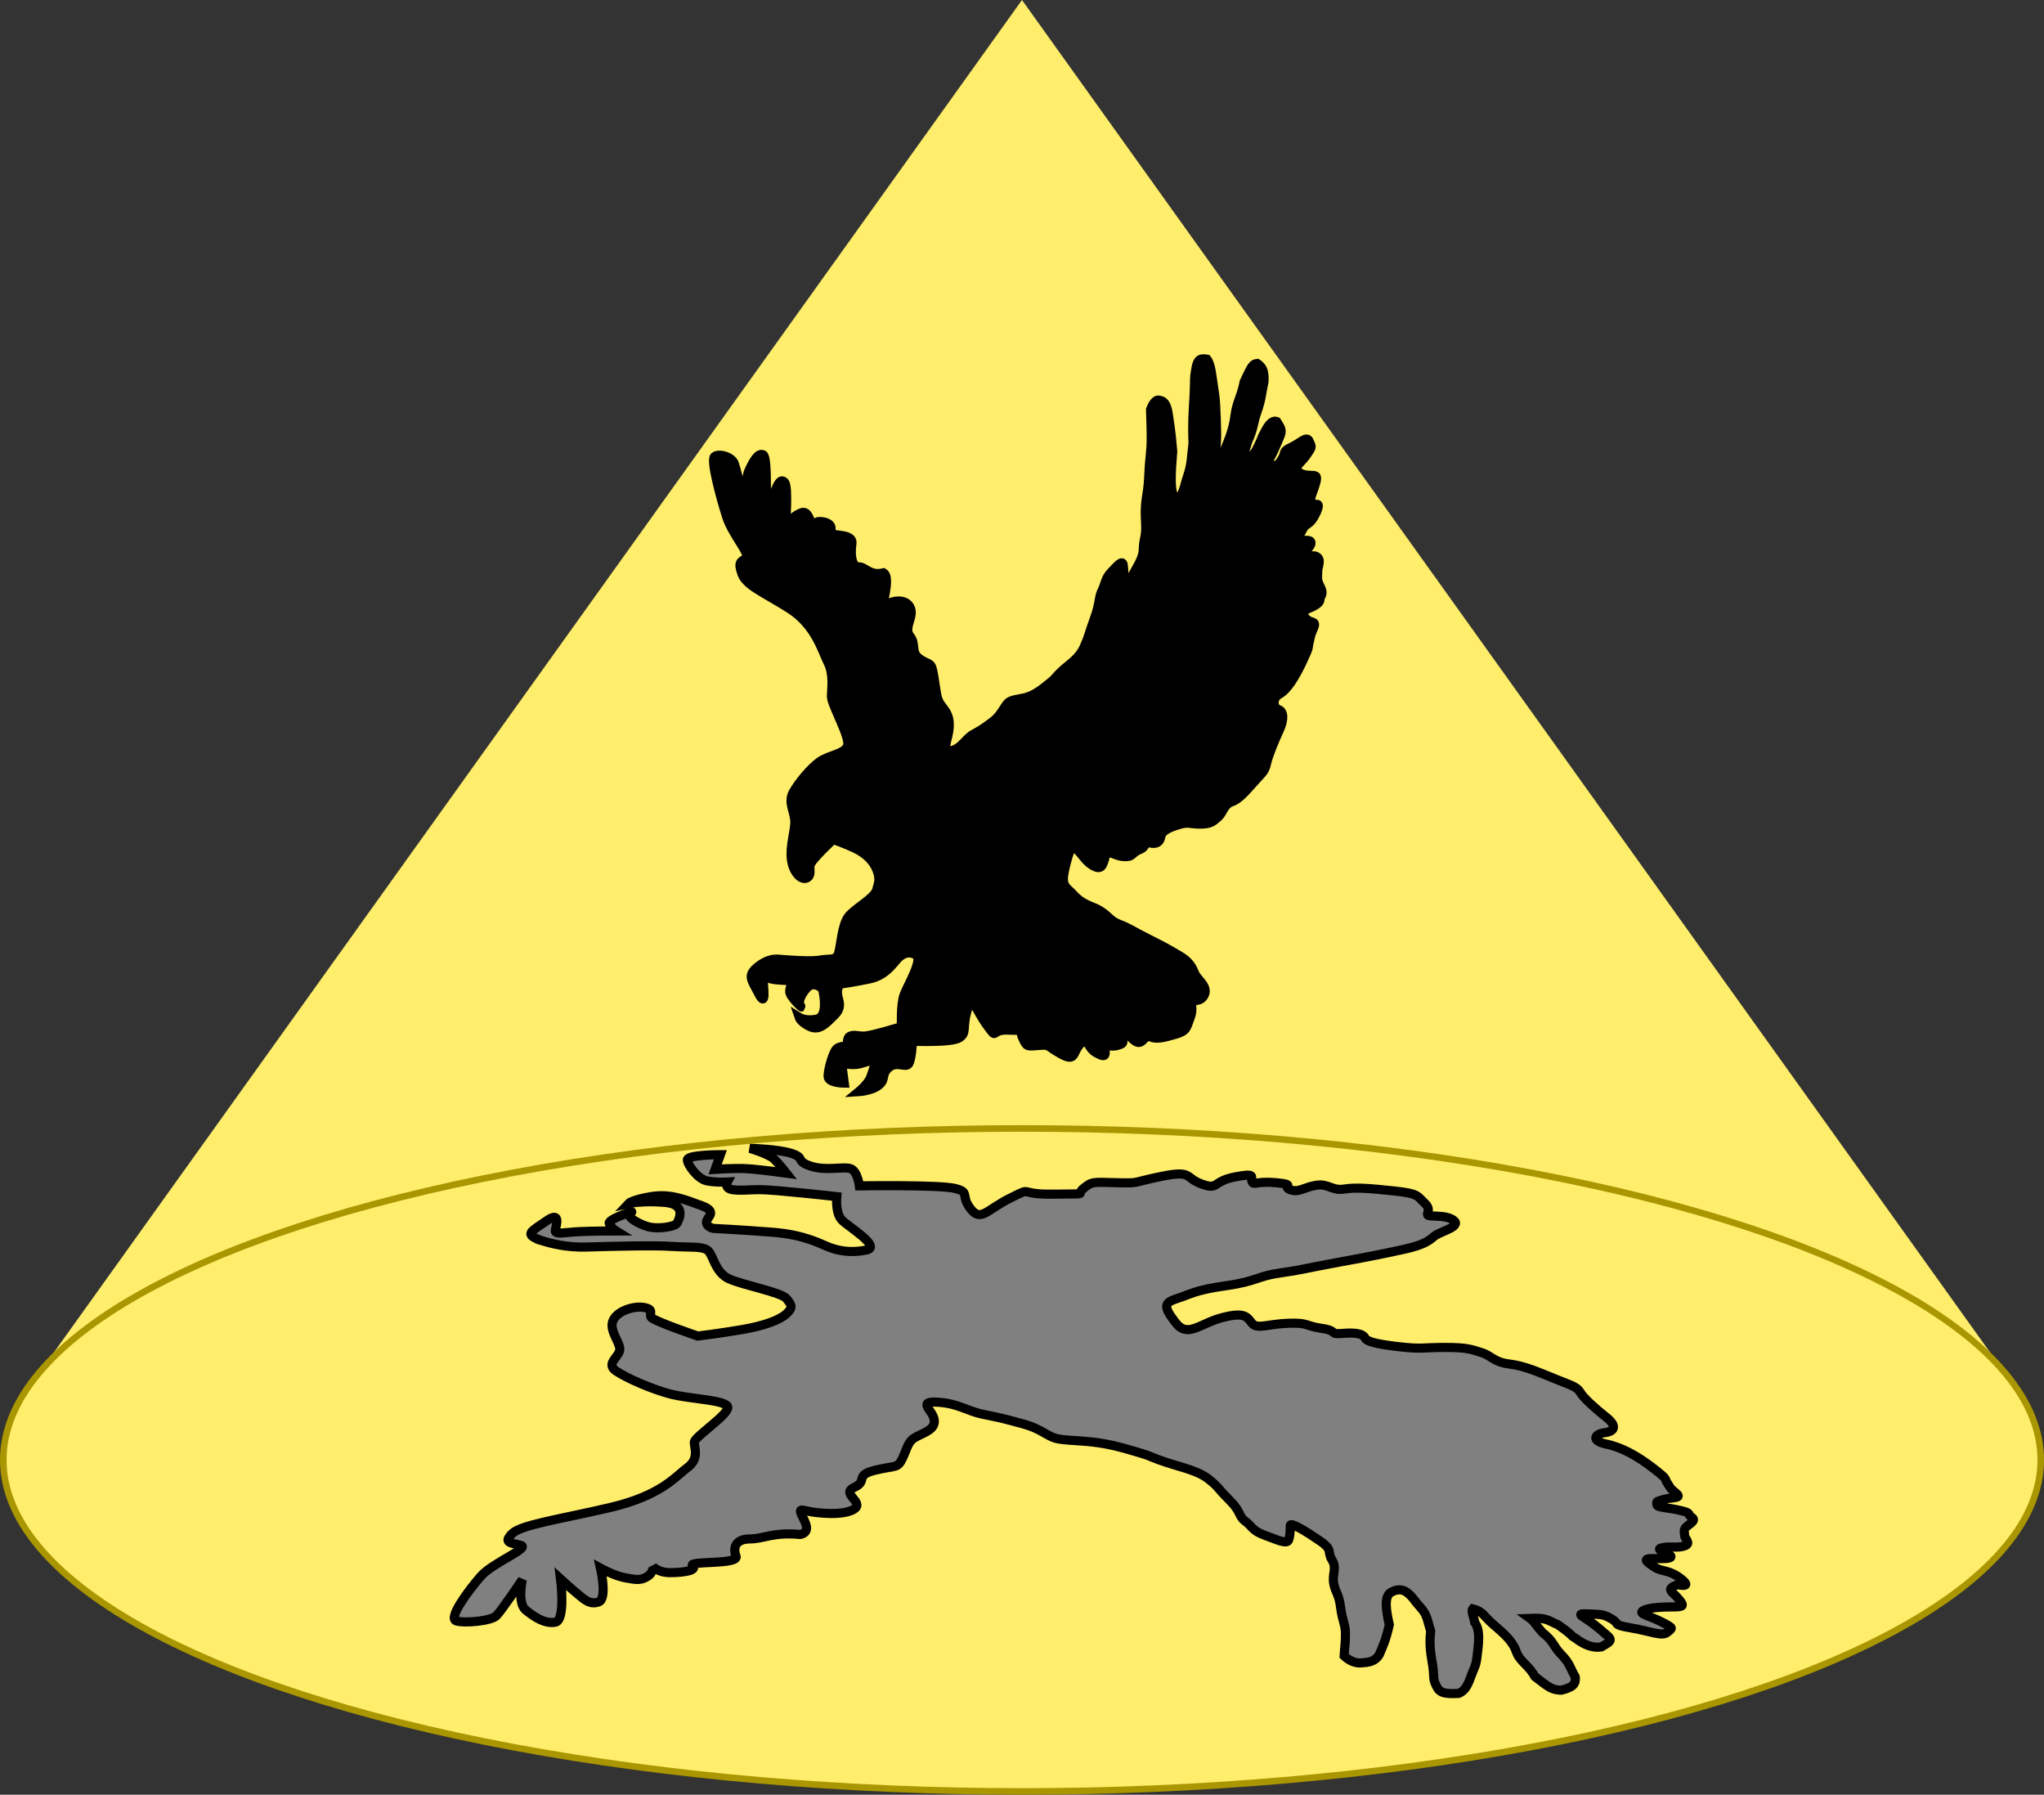 <?xml version="1.0" encoding="UTF-8" standalone="no"?>
<!-- Created with Inkscape (http://www.inkscape.org/) -->

<svg
   xmlns:dc="http://purl.org/dc/elements/1.1/"
   xmlns:cc="http://creativecommons.org/ns#"
   xmlns:rdf="http://www.w3.org/1999/02/22-rdf-syntax-ns#"
   xmlns:svg="http://www.w3.org/2000/svg"
   xmlns="http://www.w3.org/2000/svg"
   xmlns:sodipodi="http://sodipodi.sourceforge.net/DTD/sodipodi-0.dtd"
   xmlns:inkscape="http://www.inkscape.org/namespaces/inkscape"
   width="79.251mm"
   height="69.572mm"
   viewBox="0 0 79.251 69.572"
   version="1.1"
   id="svg8"
   inkscape:version="0.92.2 (unknown)"
   sodipodi:docname="logo.svg">
  <rect x="0" y="0" width="79.251" height="69.572" fill="#333333" stroke="none"/>
  <defs
     id="defs2">
    <linearGradient
       id="linearGradient11775">
      <stop
         style="stop-color:#000;stop-opacity:1;"
         offset="0"
         id="stop11776" />
      <stop
         style="stop-color:#fff;stop-opacity:1;"
         offset="1"
         id="stop11777" />
    </linearGradient>
    <marker
       style="overflow:visible"
       refY="0"
       refX="0"
       orient="auto"
       inkscape:stockid="Club"
       id="Club">
      <path
         transform="scale(0.6)"
         style="fill-rule:evenodd;stroke:#000000;stroke-width:0.746pt;marker-start:none"
         id="path1015"
         d="m -1.597,-7.098 c -1.889,0 -3.426,1.537 -3.426,3.426 0,0.657 0.238,1.227 0.559,1.748 -0.039,0.032 -0.08,0.058 -0.117,0.093 -0.622,-0.855 -1.589,-1.445 -2.727,-1.445 -1.889,-1e-7 -3.426,1.537 -3.426,3.426 0,1.889 1.537,3.426 3.426,3.426 0.993,0 1.869,-0.442 2.494,-1.119 -0.125,0.355 -0.21,0.721 -0.21,1.119 0,1.889 1.537,3.426 3.426,3.426 1.889,0 3.426,-1.537 3.426,-3.426 0,-0.793 -0.316,-1.494 -0.769,-2.074 C 2.415,1.766 3.772,2.297 4.766,3.834 4.028,3.096 3.554,1.753 3.554,-0.059 l -0.629,-0.047 0.583,-0.023 c 0,-1.812 0.451,-3.154 1.189,-3.893 -0.959,1.482 -2.257,2.026 -3.566,2.308 0.404,-0.562 0.699,-1.213 0.699,-1.958 0,-1.889 -1.537,-3.426 -3.426,-3.426 z"
         inkscape:connector-curvature="0" />
    </marker>
    <marker
       style="overflow:visible"
       refY="0"
       refX="0"
       orient="auto"
       inkscape:stockid="SemiCircleIn"
       id="SemiCircleIn">
      <path
         transform="scale(0.6)"
         style="fill-rule:evenodd;stroke:#000000;stroke-width:1pt;marker-start:none;marker-end:none"
         sodipodi:nodetypes="cccc"
         id="path941"
         d="m -0.375,-0.046 c 0,2.76 2.24,5 5,5 v -10 c -2.76,0 -5,2.24 -5,5 z"
         inkscape:connector-curvature="0" />
    </marker>
    <marker
       style="overflow:visible"
       refY="0"
       refX="0"
       orient="auto"
       inkscape:stockid="Dot_s"
       id="Dot_s">
      <path
         transform="matrix(0.2,0,0,0.2,1.425,0.2)"
         style="fill-rule:evenodd;stroke:#000000;stroke-width:1pt;marker-start:none;marker-end:none"
         id="path933"
         d="m -2.5,-1 c 0,2.76 -2.24,5 -5,5 -2.76,0 -5,-2.24 -5,-5 0,-2.76 2.24,-5 5,-5 2.76,0 5,2.24 5,5 z"
         inkscape:connector-curvature="0" />
    </marker>
  </defs>
  <sodipodi:namedview
     id="base"
     pagecolor="#ffffff"
     bordercolor="#666666"
     borderopacity="1.0"
     inkscape:pageopacity="0.0"
     inkscape:pageshadow="2"
     inkscape:zoom="0.35"
     inkscape:cx="-1113.9664"
     inkscape:cy="-52.66896"
     inkscape:document-units="mm"
     inkscape:current-layer="layer1"
     showgrid="false"
     inkscape:window-width="1855"
     inkscape:window-height="1056"
     inkscape:window-x="65"
     inkscape:window-y="24"
     inkscape:window-maximized="1"
     inkscape:snap-nodes="true"
     inkscape:snap-global="false"
     inkscape:snap-object-midpoints="false"
     inkscape:snap-bbox="true"
     inkscape:snap-grids="true"
     inkscape:snap-to-guides="true"
     inkscape:snap-smooth-nodes="true"
     showguides="true"
     inkscape:guide-bbox="true"
     inkscape:snap-others="false"
     fit-margin-top="0"
     fit-margin-left="0"
     fit-margin-right="0"
     fit-margin-bottom="0">
    <sodipodi:guide
       position="39.626,0.127"
       orientation="1,0"
       id="guide861"
       inkscape:locked="false" />
  </sodipodi:namedview>
  <g
     inkscape:label="Layer 1"
     inkscape:groupmode="layer"
     id="layer1"
     transform="translate(-47.498,-177.662)">
    <path
       style="fill:#ffed6c;fill-opacity:1;fill-rule:evenodd;stroke:none;stroke-width:0.265;stroke-linecap:butt;stroke-linejoin:miter;stroke-miterlimit:4;stroke-dasharray:none;stroke-opacity:1"
       d="m 48.426,231.71 38.697,-54.048 38.697,54.048 z"
       id="path863"
       inkscape:connector-curvature="0" />
    <ellipse
       style="opacity:1;fill:#ffed6c;fill-opacity:1;fill-rule:nonzero;stroke:#aa9600;stroke-width:0.254;stroke-linecap:round;stroke-linejoin:round;stroke-miterlimit:4;stroke-dasharray:none;stroke-dashoffset:0;stroke-opacity:1"
       id="path859"
       cx="87.124"
       cy="234.256"
       rx="39.499"
       ry="12.851" />
    <path
       inkscape:connector-curvature="0"
       d="m 68.423,225.732 c 0.404,0.123 1.01,0.296 1.819,0.271 0.808,-0.025 2.627,-0.074 3.301,-0.025 0.674,0.049 1.213,-0.025 1.415,0.173 0.202,0.197 0.269,0.838 0.808,1.085 0.539,0.246 2.021,0.518 2.223,0.764 0.202,0.246 0.269,0.345 0,0.592 -0.269,0.246 -0.876,0.468 -1.751,0.616 -0.876,0.148 -1.684,0.246 -1.684,0.246 0,0 -1.751,-0.592 -1.819,-0.739 -0.067,-0.148 0.135,-0.296 -0.269,-0.37 -0.404,-0.074 -1.078,0.148 -1.213,0.542 -0.135,0.394 0.337,0.863 0.269,1.134 -0.067,0.271 -0.539,0.518 -0.135,0.789 0.404,0.271 1.347,0.69 2.088,0.887 0.741,0.197 2.021,0.222 2.223,0.468 0.202,0.246 -1.28,1.183 -1.28,1.405 0,0.222 0.202,0.641 -0.269,0.986 -0.472,0.345 -1.01,1.085 -3.031,1.553 -2.021,0.468 -3.436,0.666 -3.772,1.011 -0.337,0.345 -0.067,0.345 0.337,0.444 0.404,0.099 -1.078,0.666 -1.549,1.208 -0.472,0.542 -1.28,1.627 -0.943,1.725 0.337,0.099 1.347,0 1.549,-0.197 0.202,-0.197 1.01,-1.405 1.01,-1.405 0,0 -0.202,0.912 0.135,1.183 0.337,0.271 0.741,0.542 1.145,0.468 0.404,-0.074 0.202,-1.676 0.202,-1.676 0,0 0.404,0.37 0.674,0.592 0.269,0.222 0.472,0.419 0.808,0.296 0.337,-0.123 0.067,-1.306 0.067,-1.306 0,0 0.539,0.296 0.943,0.37 0.404,0.074 0.606,0.123 0.876,-0.049 0.269,-0.173 0.202,-0.394 0.202,-0.394 0,0 0.202,0.246 0.674,0.246 0.472,0 1.078,-0.074 0.876,-0.271 -0.202,-0.197 1.819,-0.025 1.684,-0.37 -0.135,-0.345 0,-0.666 0.539,-0.666 0.539,0 0.876,-0.271 1.954,-0.173 0.674,-0.148 -0.337,-1.06 0.135,-0.937 0.472,0.123 1.549,0.222 1.954,-0.049 0.404,-0.271 -0.539,-0.592 0,-0.838 0.539,-0.246 0,-0.468 0.808,-0.666 0.808,-0.197 0.876,-0.049 1.078,-0.493 0.202,-0.444 0.202,-0.641 0.539,-0.813 0.337,-0.173 0.741,-0.296 0.674,-0.666 -0.067,-0.37 -0.674,-0.715 0.135,-0.666 0.808,0.049 1.145,0.345 1.751,0.468 0.606,0.123 0.741,0.148 1.549,0.37 0.808,0.222 0.943,0.518 1.415,0.592 0.472,0.074 0.876,0.049 1.549,0.148 0.674,0.099 1.347,0.32 1.684,0.419 0.337,0.099 0.337,0.148 0.943,0.345 0.606,0.197 1.213,0.32 1.617,0.641 0.404,0.32 0.337,0.345 0.808,0.813 0.472,0.468 0.337,0.616 0.606,0.813 0.269,0.197 0.269,0.37 0.741,0.542 0.472,0.173 0.876,0.37 0.943,0.197 0.067,-0.173 0.067,-0.419 0.067,-0.567 0,-0.148 0.606,0.222 1.145,0.592 0.539,0.37 0.269,0.419 0.472,0.739 0.202,0.32 0,0.542 0.067,0.912 0.067,0.37 0.202,0.394 0.269,0.937 0.067,0.542 0.187,0.633 0.187,1.028 0,0.394 -0.039,0.554 -0.052,0.846 0.234,0.224 0.496,0.292 0.674,0.271 0.219,-0.021 0.513,-0.023 0.689,-0.32 0.135,-0.32 0.256,-0.559 0.389,-1.159 -0.135,-0.592 -0.202,-1.109 0.067,-1.257 0.269,-0.148 0.472,-0.123 0.674,0.049 0.202,0.173 0.202,0.246 0.472,0.542 0.269,0.296 0.252,0.49 0.391,0.902 -0.067,0.616 0.013,0.897 0.081,1.365 0.067,0.468 -0.007,0.482 0.135,0.764 0.122,0.267 0.292,0.331 0.876,0.296 0.337,-0.148 0.404,-0.518 0.539,-0.838 0.135,-0.32 0.135,-0.296 0.202,-0.887 0.067,-0.592 0.009,-0.828 -0.125,-1.025 -0.032,-0.22 -0.152,-0.438 -0.077,-0.528 0.404,0.099 0.404,0.271 0.808,0.616 0.404,0.345 0.741,0.641 0.876,1.035 0.135,0.394 0.494,0.539 0.724,0.973 0.539,0.419 0.657,0.52 1.027,0.531 0.391,-0.103 0.576,-0.195 0.539,-0.518 -0.202,-0.345 -0.202,-0.518 -0.539,-0.863 -0.337,-0.345 -0.269,-0.493 -0.741,-0.863 -0.286,-0.325 -0.322,-0.435 -0.472,-0.542 0.674,-0.025 0.664,0.073 1.078,0.246 0.681,0.475 0.423,0.375 0.674,0.518 0.374,0.286 0.694,0.392 1.01,0.345 0.337,-0.197 0.472,-0.246 0.202,-0.468 -0.269,-0.222 -0.067,-0.074 -0.472,-0.394 -0.404,-0.32 -0.808,-0.444 -0.269,-0.419 0.539,0.025 0.606,0 0.943,0.197 0.337,0.197 0,0.222 0.741,0.345 0.741,0.123 1.213,0.345 1.415,0.173 0.202,-0.173 0.269,-0.148 -0.202,-0.394 -0.472,-0.246 -0.943,-0.32 -0.741,-0.444 0.202,-0.123 0.741,-0.148 1.145,-0.148 0.404,0 0.472,-0.025 0.269,-0.271 -0.202,-0.246 -0.269,-0.246 -0.337,-0.37 -0.067,-0.123 0.269,-0.222 0.269,-0.222 0,0 0.606,0.148 0.135,-0.222 -0.472,-0.37 -0.741,-0.271 -1.01,-0.444 -0.269,-0.173 -0.539,-0.345 -0.135,-0.345 0.404,0 0.808,0.025 0.741,-0.099 -0.067,-0.123 -0.674,-0.246 -0.337,-0.32 0.337,-0.074 0.606,0.025 0.876,-0.074 0.269,-0.099 0,-0.271 0,-0.394 0,-0.123 -0.067,-0.222 0.067,-0.345 0.135,-0.123 0.404,-0.246 0.202,-0.37 -0.202,-0.123 0.067,-0.148 -0.472,-0.271 -0.539,-0.123 -0.876,-0.099 -0.876,-0.222 0,-0.123 -0.067,-0.099 0.269,-0.197 0.337,-0.099 0.741,-0.025 0.472,-0.246 -0.269,-0.222 -0.202,-0.197 -0.337,-0.394 -0.135,-0.197 0.067,-0.099 -0.539,-0.567 -0.606,-0.468 -1.213,-0.813 -1.819,-0.937 -0.606,-0.123 -0.472,-0.394 -0.067,-0.444 0.404,-0.049 0.472,-0.271 0.067,-0.592 -0.404,-0.32 -0.876,-0.739 -1.01,-0.961 -0.135,-0.222 -0.269,-0.246 -0.943,-0.518 -0.674,-0.271 -1.213,-0.518 -1.819,-0.592 -0.606,-0.074 -0.674,-0.32 -1.078,-0.444 -0.404,-0.123 -0.539,-0.197 -1.415,-0.197 -0.876,0 -0.876,0.074 -1.751,-0.025 -0.876,-0.099 -1.28,-0.197 -1.347,-0.345 -0.067,-0.148 -0.337,-0.222 -0.876,-0.173 -0.539,0.049 -0.135,-0.099 -0.808,-0.197 -0.674,-0.099 -0.472,-0.222 -1.28,-0.197 -0.808,0.025 -1.213,0.246 -1.415,0 -0.202,-0.246 -0.269,-0.444 -1.145,-0.222 -0.876,0.222 -1.347,0.813 -1.819,0.197 -0.472,-0.616 -0.472,-0.764 0.067,-0.937 0.539,-0.173 0.674,-0.32 1.886,-0.493 1.213,-0.173 1.213,-0.37 2.088,-0.493 0.876,-0.123 0.943,-0.173 2.29,-0.419 1.347,-0.246 1.684,-0.32 2.492,-0.493 0.808,-0.173 1.01,-0.345 1.213,-0.518 0.202,-0.173 1.078,-0.37 0.741,-0.616 -0.337,-0.246 -1.01,-0.099 -1.01,-0.222 0,-0.123 0.135,-0.222 -0.135,-0.468 -0.269,-0.246 -0.202,-0.345 -1.145,-0.444 -0.943,-0.099 -1.482,-0.148 -1.954,-0.074 -0.472,0.074 -0.606,-0.222 -1.078,-0.148 -0.472,0.074 -0.674,0.296 -1.01,0.173 -0.337,-0.123 0.269,-0.197 -0.539,-0.271 -0.808,-0.074 -0.876,0.123 -0.943,-0.049 -0.067,-0.173 0.202,-0.345 -0.674,-0.173 -0.876,0.173 -0.606,0.518 -1.28,0.271 -0.674,-0.246 -0.337,-0.542 -1.549,-0.296 -1.213,0.246 -0.808,0.271 -1.751,0.246 -0.943,-0.025 -0.943,-0.049 -1.28,0.222 -0.337,0.271 0.337,0.197 -1.145,0.222 -1.482,0.025 -0.741,-0.32 -1.684,0.148 -0.943,0.468 -1.145,0.937 -1.549,0.419 -0.404,-0.518 0,-0.641 -0.606,-0.789 -0.606,-0.148 -3.705,-0.099 -3.705,-0.099 0,0 -0.067,-0.567 -0.337,-0.666 -0.269,-0.099 -0.943,0.099 -1.549,-0.099 -0.606,-0.197 -0.202,-0.32 -0.741,-0.493 -0.539,-0.173 -1.617,-0.197 -1.617,-0.197 0,0 0.741,0.222 0.943,0.419 0.202,0.197 0.472,0.542 0.472,0.542 0,0 -1.078,-0.148 -1.549,-0.173 -0.472,-0.025 -1.213,0.025 -1.213,0.025 l 0.202,-0.567 c 0,0 -1.28,0 -1.28,0.197 0,0.197 0.404,0.739 0.741,0.813 0.337,0.074 0.808,0.049 0.808,0.049 0,0 -0.135,0.246 0.202,0.296 0.337,0.049 0.539,0 1.078,0 0.539,0 2.964,0.271 2.964,0.271 0,0 -0.067,0.641 0.202,0.912 0.269,0.271 1.549,1.035 0.943,1.159 -0.606,0.123 -1.078,0.025 -1.415,-0.099 -0.337,-0.123 -0.943,-0.493 -2.223,-0.592 -1.28,-0.099 -2.29,-0.148 -2.29,-0.148 0,0 -0.269,-0.049 -0.269,-0.246 0,-0.197 0.472,-0.394 -0.202,-0.641 -0.674,-0.246 -1.213,-0.468 -1.954,-0.345 -0.741,0.123 -0.876,0.271 -0.876,0.271 0,0 0.539,-0.123 1.415,-0.049 0.876,0.074 0.539,0.69 0.472,0.813 -0.067,0.123 -0.741,0.246 -1.145,0.123 -0.404,-0.123 -0.943,-0.444 -0.606,-0.567 0.337,-0.123 -0.943,0.271 -0.876,0.444 0.067,0.173 0.269,0.296 0.269,0.296 0,0 -0.876,0 -1.415,0.025 -0.539,0.025 -0.943,0.123 -0.943,-0.025 0,-0.148 0.269,-0.813 -0.337,-0.394 -0.606,0.419 -0.876,0.518 -0.269,0.739 z"
       id="path857"
       sodipodi:nodetypes="cccccccccccccccccccccccccccccccccccccccccccccccccccccccccccccccccccccccccccccccccccccccccccccccccccccccccccccccccccccccccccccccccccccccccccccccccccccccccccccccccccccccccccccccccccccccccccccccc"
       style="fill:#808080;fill-opacity:1;fill-rule:evenodd;stroke:#000000;stroke-width:0.265pt;stroke-linecap:butt;stroke-linejoin:miter;stroke-opacity:1" />
    <path
       style="fill:#000000;fill-opacity:1;fill-rule:evenodd;stroke:#000000;stroke-width:0.265pt;stroke-linecap:butt;stroke-linejoin:miter;stroke-opacity:1"
       sodipodi:nodetypes="cccccccccccccccccccccccccccccccccccccccccccccccccccccccccccccccccccccccccccccccccccccccccccccccccccccccccccccccccccccccccccccccccccccccccccccccccccccccccccccccccccccccccccccccccccccccccccccccc"
       id="path10416"
       d="m 76.791,215.209 c 0.198,-0.166 0.496,-0.398 0.893,-0.364 0.397,0.033 1.29,0.099 1.621,0.033 0.331,-0.066 0.595,0.033 0.695,-0.232 0.099,-0.265 0.132,-1.127 0.397,-1.458 0.265,-0.331 0.992,-0.696 1.091,-1.027 0.099,-0.331 0.132,-0.464 0,-0.795 -0.132,-0.331 -0.43,-0.63 -0.86,-0.828 -0.43,-0.199 -0.827,-0.331 -0.827,-0.331 0,0 -0.86,0.795 -0.893,0.994 -0.033,0.199 0.066,0.398 -0.132,0.497 -0.198,0.099 -0.529,-0.199 -0.595,-0.729 -0.066,-0.53 0.165,-1.16 0.132,-1.524 -0.033,-0.365 -0.265,-0.696 -0.066,-1.06 0.198,-0.364 0.661,-0.928 1.025,-1.193 0.364,-0.265 0.992,-0.298 1.091,-0.63 0.099,-0.331 -0.628,-1.591 -0.628,-1.889 0,-0.298 0.099,-0.862 -0.132,-1.325 -0.232,-0.464 -0.496,-1.458 -1.488,-2.088 -0.992,-0.63 -1.687,-0.895 -1.852,-1.359 -0.165,-0.464 -0.033,-0.464 0.165,-0.596 0.198,-0.133 -0.529,-0.895 -0.761,-1.624 -0.232,-0.729 -0.628,-2.187 -0.463,-2.32 0.165,-0.133 0.661,0 0.761,0.265 0.099,0.265 0.496,1.889 0.496,1.889 0,0 -0.099,-1.226 0.066,-1.591 0.165,-0.364 0.364,-0.729 0.562,-0.63 0.198,0.099 0.099,2.253 0.099,2.253 0,0 0.198,-0.497 0.331,-0.795 0.132,-0.298 0.232,-0.563 0.397,-0.398 0.165,0.166 0.033,1.756 0.033,1.756 0,0 0.265,-0.398 0.463,-0.497 0.198,-0.099 0.298,-0.166 0.43,0.066 0.132,0.232 0.099,0.53 0.099,0.53 0,0 0.099,-0.331 0.331,-0.331 0.232,0 0.529,0.099 0.43,0.365 -0.099,0.265 0.893,0.033 0.827,0.497 -0.066,0.464 0,0.895 0.265,0.895 0.265,0 0.43,0.364 0.959,0.232 0.331,0.199 -0.165,1.425 0.066,1.259 0.232,-0.166 0.761,-0.298 0.959,0.066 0.198,0.364 -0.265,0.795 0,1.127 0.265,0.331 0,0.63 0.397,0.895 0.397,0.265 0.43,0.066 0.529,0.663 0.099,0.596 0.099,0.862 0.265,1.094 0.165,0.232 0.364,0.398 0.331,0.895 -0.033,0.497 -0.331,0.961 0.066,0.895 0.397,-0.066 0.562,-0.464 0.86,-0.63 0.298,-0.166 0.364,-0.199 0.761,-0.497 0.397,-0.298 0.463,-0.696 0.695,-0.795 0.232,-0.099 0.43,-0.066 0.761,-0.199 0.331,-0.133 0.661,-0.431 0.827,-0.563 0.165,-0.133 0.165,-0.199 0.463,-0.464 0.298,-0.265 0.595,-0.431 0.794,-0.862 0.198,-0.431 0.165,-0.464 0.397,-1.094 0.232,-0.63 0.165,-0.828 0.298,-1.094 0.132,-0.265 0.132,-0.497 0.364,-0.729 0.232,-0.232 0.43,-0.497 0.463,-0.265 0.033,0.232 0.033,0.563 0.033,0.762 0,0.199 0.298,-0.298 0.562,-0.795 0.265,-0.497 0.132,-0.563 0.232,-0.994 0.099,-0.431 0,-0.729 0.033,-1.226 0.033,-0.497 0.099,-0.53 0.132,-1.259 0.033,-0.729 0.092,-0.851 0.092,-1.382 0,-0.53 -0.019,-0.745 -0.026,-1.137 0.115,-0.301 0.243,-0.393 0.331,-0.365 0.107,0.029 0.252,0.03 0.338,0.431 0.066,0.431 0.126,0.752 0.191,1.557 -0.066,0.795 -0.099,1.491 0.033,1.69 0.132,0.199 0.232,0.166 0.331,-0.066 0.099,-0.232 0.099,-0.331 0.232,-0.729 0.132,-0.398 0.124,-0.658 0.192,-1.213 -0.033,-0.828 0.006,-1.206 0.04,-1.835 0.033,-0.63 -0.004,-0.648 0.066,-1.027 0.06,-0.359 0.143,-0.445 0.43,-0.398 0.165,0.199 0.198,0.696 0.265,1.127 0.066,0.431 0.066,0.398 0.099,1.193 0.033,0.795 0.004,1.113 -0.062,1.378 -0.016,0.295 -0.074,0.589 -0.038,0.71 0.198,-0.133 0.198,-0.364 0.397,-0.828 0.198,-0.464 0.364,-0.862 0.43,-1.392 0.066,-0.53 0.243,-0.724 0.356,-1.308 0.265,-0.563 0.323,-0.7 0.504,-0.713 0.192,0.138 0.283,0.262 0.265,0.696 -0.099,0.464 -0.099,0.696 -0.265,1.16 -0.165,0.464 -0.132,0.663 -0.364,1.16 -0.141,0.436 -0.158,0.584 -0.232,0.729 0.331,0.033 0.326,-0.099 0.529,-0.331 0.334,-0.638 0.208,-0.504 0.331,-0.696 0.184,-0.385 0.341,-0.526 0.496,-0.464 0.165,0.265 0.232,0.331 0.099,0.63 -0.132,0.298 -0.033,0.099 -0.232,0.53 -0.198,0.431 -0.397,0.596 -0.132,0.563 0.265,-0.033 0.298,0 0.463,-0.265 0.165,-0.265 0,-0.298 0.364,-0.464 0.364,-0.166 0.595,-0.464 0.695,-0.232 0.099,0.232 0.132,0.199 -0.099,0.53 -0.232,0.331 -0.463,0.431 -0.364,0.596 0.099,0.166 0.364,0.199 0.562,0.199 0.198,0 0.232,0.033 0.132,0.365 -0.099,0.331 -0.132,0.331 -0.165,0.497 -0.033,0.166 0.132,0.298 0.132,0.298 0,0 0.298,-0.199 0.066,0.298 -0.232,0.497 -0.364,0.364 -0.496,0.596 -0.132,0.232 -0.265,0.464 -0.066,0.464 0.198,0 0.397,-0.033 0.364,0.133 -0.033,0.166 -0.331,0.331 -0.165,0.431 0.165,0.099 0.298,-0.033 0.43,0.099 0.132,0.133 0,0.364 0,0.53 0,0.166 -0.033,0.298 0.033,0.464 0.066,0.166 0.198,0.331 0.099,0.497 -0.099,0.166 0.033,0.199 -0.232,0.364 -0.265,0.166 -0.43,0.133 -0.43,0.298 0,0.166 -0.033,0.133 0.132,0.265 0.165,0.133 0.364,0.033 0.232,0.331 -0.132,0.298 -0.099,0.265 -0.165,0.53 -0.066,0.265 0.033,0.133 -0.265,0.762 -0.298,0.63 -0.595,1.094 -0.893,1.259 -0.298,0.166 -0.232,0.53 -0.033,0.596 0.198,0.066 0.232,0.364 0.033,0.795 -0.198,0.431 -0.43,0.994 -0.496,1.292 -0.066,0.298 -0.132,0.331 -0.463,0.696 -0.331,0.364 -0.595,0.696 -0.893,0.795 -0.298,0.099 -0.331,0.431 -0.529,0.596 -0.198,0.166 -0.265,0.265 -0.695,0.265 -0.43,0 -0.43,-0.099 -0.86,0.033 -0.43,0.133 -0.628,0.265 -0.662,0.464 -0.033,0.199 -0.165,0.298 -0.43,0.232 -0.265,-0.066 -0.066,0.133 -0.397,0.265 -0.331,0.133 -0.232,0.298 -0.628,0.265 -0.397,-0.033 -0.595,-0.331 -0.695,0 -0.099,0.331 -0.132,0.596 -0.562,0.298 -0.43,-0.298 -0.662,-1.094 -0.893,-0.265 -0.232,0.828 -0.232,1.027 0.033,1.259 0.265,0.232 0.331,0.431 0.926,0.663 0.595,0.232 0.595,0.497 1.025,0.663 0.43,0.166 0.463,0.232 1.125,0.563 0.661,0.331 0.827,0.431 1.224,0.663 0.397,0.232 0.496,0.464 0.595,0.696 0.099,0.232 0.529,0.497 0.364,0.828 -0.165,0.331 -0.496,0.133 -0.496,0.298 0,0.166 0.066,0.298 -0.066,0.63 -0.132,0.331 -0.099,0.464 -0.562,0.596 -0.463,0.133 -0.728,0.199 -0.959,0.099 -0.232,-0.099 -0.298,0.298 -0.529,0.199 -0.232,-0.099 -0.331,-0.398 -0.496,-0.232 -0.165,0.166 0.132,0.265 -0.265,0.365 -0.397,0.099 -0.43,-0.166 -0.463,0.066 -0.033,0.232 0.099,0.464 -0.331,0.232 -0.43,-0.232 -0.298,-0.696 -0.628,-0.365 -0.331,0.331 -0.165,0.729 -0.761,0.398 -0.595,-0.331 -0.397,-0.364 -0.86,-0.331 -0.463,0.033 -0.463,0.066 -0.628,-0.298 -0.165,-0.364 0.165,-0.265 -0.562,-0.298 -0.728,-0.033 -0.364,0.431 -0.827,-0.199 -0.463,-0.63 -0.562,-1.259 -0.761,-0.563 -0.198,0.696 0,0.862 -0.298,1.06 -0.298,0.199 -1.819,0.133 -1.819,0.133 0,0 -0.033,0.762 -0.165,0.895 -0.132,0.133 -0.463,-0.133 -0.761,0.133 -0.298,0.265 -0.099,0.431 -0.364,0.663 -0.265,0.232 -0.794,0.265 -0.794,0.265 0,0 0.364,-0.298 0.463,-0.563 0.099,-0.265 0.232,-0.729 0.232,-0.729 0,0 -0.529,0.199 -0.761,0.232 -0.232,0.033 -0.595,-0.033 -0.595,-0.033 l 0.099,0.762 c 0,0 -0.628,0 -0.628,-0.265 0,-0.265 0.198,-0.994 0.364,-1.094 0.165,-0.099 0.397,-0.066 0.397,-0.066 0,0 -0.066,-0.331 0.099,-0.398 0.165,-0.066 0.265,0 0.529,0 0.265,0 1.455,-0.365 1.455,-0.365 0,0 -0.033,-0.862 0.099,-1.226 0.132,-0.365 0.761,-1.392 0.463,-1.557 -0.298,-0.166 -0.529,-0.033 -0.695,0.133 -0.165,0.166 -0.463,0.663 -1.091,0.795 -0.628,0.133 -1.125,0.199 -1.125,0.199 0,0 -0.132,0.066 -0.132,0.331 0,0.265 0.232,0.53 -0.099,0.862 -0.331,0.331 -0.595,0.63 -0.959,0.464 -0.364,-0.166 -0.43,-0.364 -0.43,-0.364 0,0 0.265,0.166 0.695,0.066 0.43,-0.099 0.265,-0.928 0.232,-1.094 -0.033,-0.166 -0.364,-0.331 -0.562,-0.166 -0.198,0.166 -0.463,0.596 -0.298,0.762 0.165,0.166 -0.463,-0.365 -0.43,-0.596 0.033,-0.232 0.132,-0.398 0.132,-0.398 0,0 -0.43,0 -0.695,-0.033 -0.265,-0.033 -0.463,-0.166 -0.463,0.033 0,0.199 0.132,1.094 -0.165,0.53 -0.298,-0.563 -0.43,-0.696 -0.132,-0.994 z"
       inkscape:connector-curvature="0" />
  </g>
</svg>
